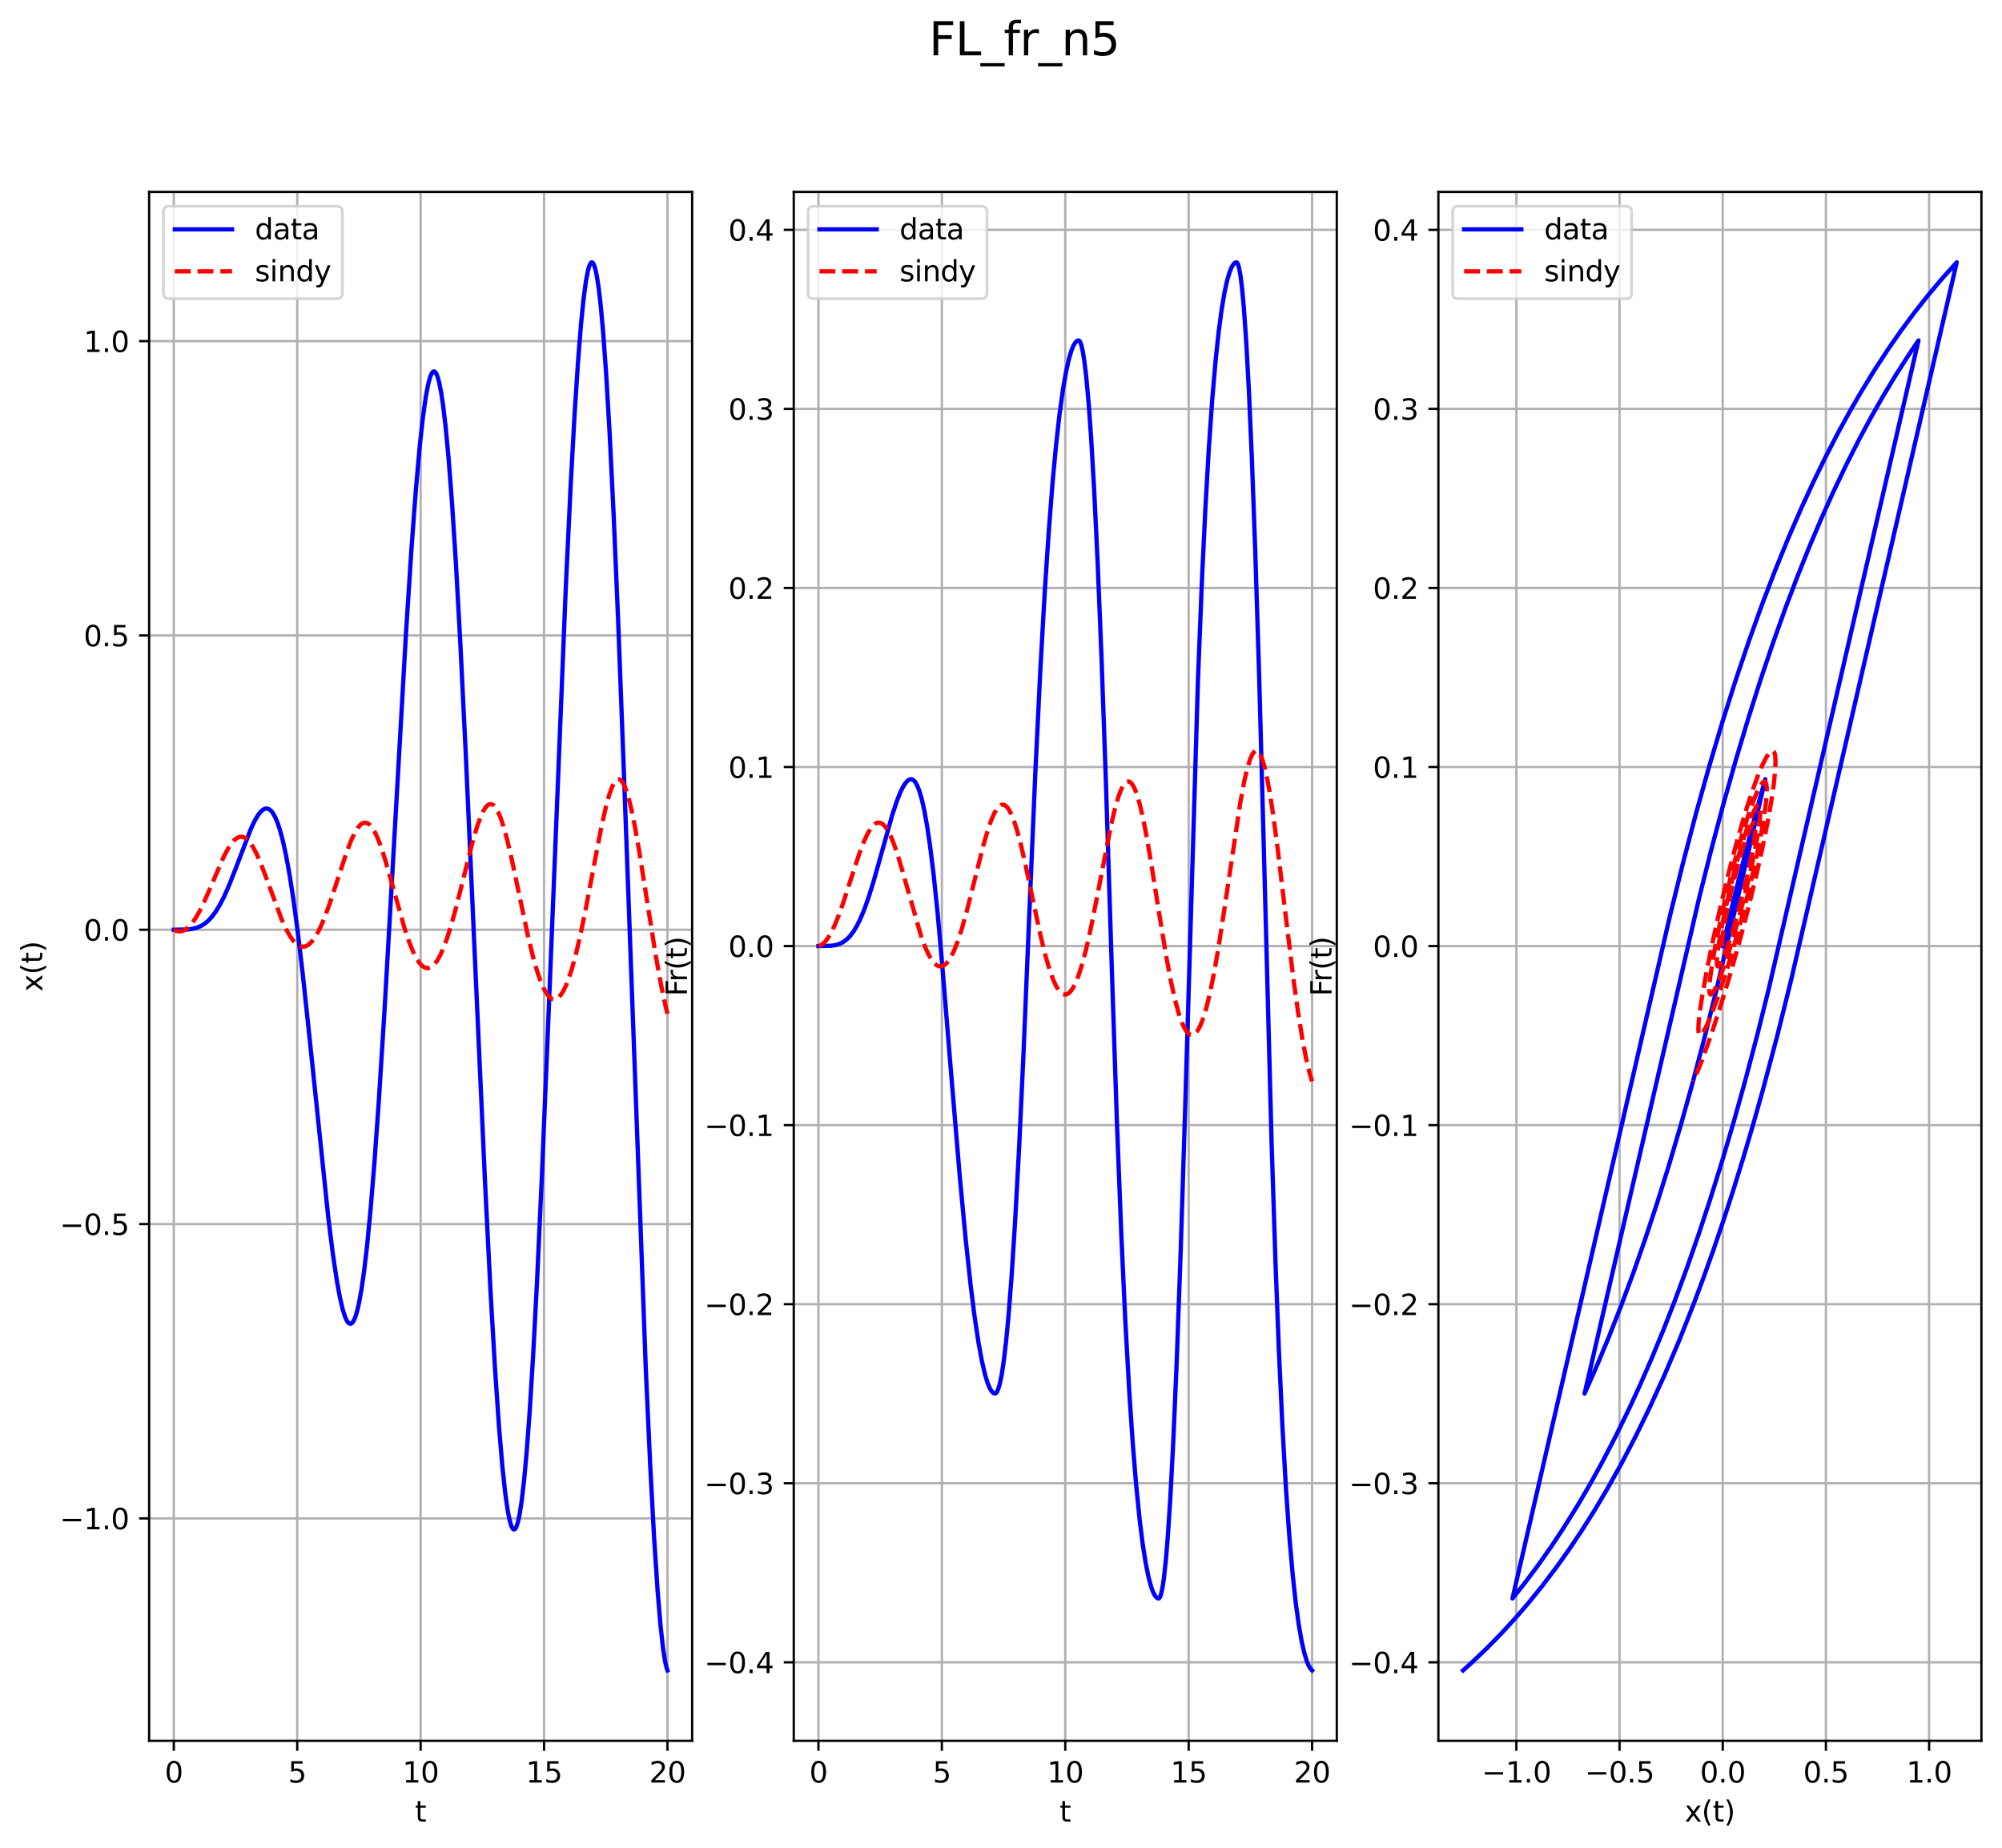 <?xml version="1.0" encoding="utf-8" standalone="no"?>
<!DOCTYPE svg PUBLIC "-//W3C//DTD SVG 1.1//EN"
  "http://www.w3.org/Graphics/SVG/1.1/DTD/svg11.dtd">
<svg xmlns:xlink="http://www.w3.org/1999/xlink" width="700.265pt" height="646.542pt" viewBox="0 0 700.265 646.542" xmlns="http://www.w3.org/2000/svg" version="1.1">
 <defs>
  <style type="text/css">*{stroke-linejoin: round; stroke-linecap: butt}</style>
 </defs>
 <g id="figure_1">
  <g id="patch_1">
   <path d="M 0 646.542 
L 700.265 646.542 
L 700.265 0 
L 0 0 
z
" style="fill: #ffffff"/>
  </g>
  <g id="axes_1">
   <g id="patch_2">
    <path d="M 52.161 608.986 
L 242.1 608.986 
L 242.1 67.139 
L 52.161 67.139 
z
" style="fill: #ffffff"/>
   </g>
   <g id="matplotlib.axis_1">
    <g id="xtick_1">
     <g id="line2d_1">
      <path d="M 60.795 608.986 
L 60.795 67.139 
" clip-path="url(#pca6a0bfab1)" style="fill: none; stroke: #b0b0b0; stroke-width: 0.8; stroke-linecap: square"/>
     </g>
     <g id="line2d_2">
      <defs>
       <path id="mfd963bc371" d="M 0 0 
L 0 3.5 
" style="stroke: #000000; stroke-width: 0.8"/>
      </defs>
      <g>
       <use xlink:href="#mfd963bc371" x="60.795" y="608.986" style="stroke: #000000; stroke-width: 0.8"/>
      </g>
     </g>
     <g id="text_1">
      <!-- 0 -->
      <g transform="translate(57.613 623.585) scale(0.1 -0.1)">
       <defs>
        <path id="DejaVuSans-30" d="M 2034 4250 
Q 1547 4250 1301 3770 
Q 1056 3291 1056 2328 
Q 1056 1369 1301 889 
Q 1547 409 2034 409 
Q 2525 409 2770 889 
Q 3016 1369 3016 2328 
Q 3016 3291 2770 3770 
Q 2525 4250 2034 4250 
z
M 2034 4750 
Q 2819 4750 3233 4129 
Q 3647 3509 3647 2328 
Q 3647 1150 3233 529 
Q 2819 -91 2034 -91 
Q 1250 -91 836 529 
Q 422 1150 422 2328 
Q 422 3509 836 4129 
Q 1250 4750 2034 4750 
z
" transform="scale(0.016)"/>
       </defs>
       <use xlink:href="#DejaVuSans-30"/>
      </g>
     </g>
    </g>
    <g id="xtick_2">
     <g id="line2d_3">
      <path d="M 103.963 608.986 
L 103.963 67.139 
" clip-path="url(#pca6a0bfab1)" style="fill: none; stroke: #b0b0b0; stroke-width: 0.8; stroke-linecap: square"/>
     </g>
     <g id="line2d_4">
      <g>
       <use xlink:href="#mfd963bc371" x="103.963" y="608.986" style="stroke: #000000; stroke-width: 0.8"/>
      </g>
     </g>
     <g id="text_2">
      <!-- 5 -->
      <g transform="translate(100.781 623.585) scale(0.1 -0.1)">
       <defs>
        <path id="DejaVuSans-35" d="M 691 4666 
L 3169 4666 
L 3169 4134 
L 1269 4134 
L 1269 2991 
Q 1406 3038 1543 3061 
Q 1681 3084 1819 3084 
Q 2600 3084 3056 2656 
Q 3513 2228 3513 1497 
Q 3513 744 3044 326 
Q 2575 -91 1722 -91 
Q 1428 -91 1123 -41 
Q 819 9 494 109 
L 494 744 
Q 775 591 1075 516 
Q 1375 441 1709 441 
Q 2250 441 2565 725 
Q 2881 1009 2881 1497 
Q 2881 1984 2565 2268 
Q 2250 2553 1709 2553 
Q 1456 2553 1204 2497 
Q 953 2441 691 2322 
L 691 4666 
z
" transform="scale(0.016)"/>
       </defs>
       <use xlink:href="#DejaVuSans-35"/>
      </g>
     </g>
    </g>
    <g id="xtick_3">
     <g id="line2d_5">
      <path d="M 147.131 608.986 
L 147.131 67.139 
" clip-path="url(#pca6a0bfab1)" style="fill: none; stroke: #b0b0b0; stroke-width: 0.8; stroke-linecap: square"/>
     </g>
     <g id="line2d_6">
      <g>
       <use xlink:href="#mfd963bc371" x="147.131" y="608.986" style="stroke: #000000; stroke-width: 0.8"/>
      </g>
     </g>
     <g id="text_3">
      <!-- 10 -->
      <g transform="translate(140.768 623.585) scale(0.1 -0.1)">
       <defs>
        <path id="DejaVuSans-31" d="M 794 531 
L 1825 531 
L 1825 4091 
L 703 3866 
L 703 4441 
L 1819 4666 
L 2450 4666 
L 2450 531 
L 3481 531 
L 3481 0 
L 794 0 
L 794 531 
z
" transform="scale(0.016)"/>
       </defs>
       <use xlink:href="#DejaVuSans-31"/>
       <use xlink:href="#DejaVuSans-30" x="63.623"/>
      </g>
     </g>
    </g>
    <g id="xtick_4">
     <g id="line2d_7">
      <path d="M 190.299 608.986 
L 190.299 67.139 
" clip-path="url(#pca6a0bfab1)" style="fill: none; stroke: #b0b0b0; stroke-width: 0.8; stroke-linecap: square"/>
     </g>
     <g id="line2d_8">
      <g>
       <use xlink:href="#mfd963bc371" x="190.299" y="608.986" style="stroke: #000000; stroke-width: 0.8"/>
      </g>
     </g>
     <g id="text_4">
      <!-- 15 -->
      <g transform="translate(183.936 623.585) scale(0.1 -0.1)">
       <use xlink:href="#DejaVuSans-31"/>
       <use xlink:href="#DejaVuSans-35" x="63.623"/>
      </g>
     </g>
    </g>
    <g id="xtick_5">
     <g id="line2d_9">
      <path d="M 233.467 608.986 
L 233.467 67.139 
" clip-path="url(#pca6a0bfab1)" style="fill: none; stroke: #b0b0b0; stroke-width: 0.8; stroke-linecap: square"/>
     </g>
     <g id="line2d_10">
      <g>
       <use xlink:href="#mfd963bc371" x="233.467" y="608.986" style="stroke: #000000; stroke-width: 0.8"/>
      </g>
     </g>
     <g id="text_5">
      <!-- 20 -->
      <g transform="translate(227.104 623.585) scale(0.1 -0.1)">
       <defs>
        <path id="DejaVuSans-32" d="M 1228 531 
L 3431 531 
L 3431 0 
L 469 0 
L 469 531 
Q 828 903 1448 1529 
Q 2069 2156 2228 2338 
Q 2531 2678 2651 2914 
Q 2772 3150 2772 3378 
Q 2772 3750 2511 3984 
Q 2250 4219 1831 4219 
Q 1534 4219 1204 4116 
Q 875 4013 500 3803 
L 500 4441 
Q 881 4594 1212 4672 
Q 1544 4750 1819 4750 
Q 2544 4750 2975 4387 
Q 3406 4025 3406 3419 
Q 3406 3131 3298 2873 
Q 3191 2616 2906 2266 
Q 2828 2175 2409 1742 
Q 1991 1309 1228 531 
z
" transform="scale(0.016)"/>
       </defs>
       <use xlink:href="#DejaVuSans-32"/>
       <use xlink:href="#DejaVuSans-30" x="63.623"/>
      </g>
     </g>
    </g>
    <g id="text_6">
     <!-- t -->
     <g transform="translate(145.17 637.263) scale(0.1 -0.1)">
      <defs>
       <path id="DejaVuSans-74" d="M 1172 4494 
L 1172 3500 
L 2356 3500 
L 2356 3053 
L 1172 3053 
L 1172 1153 
Q 1172 725 1289 603 
Q 1406 481 1766 481 
L 2356 481 
L 2356 0 
L 1766 0 
Q 1100 0 847 248 
Q 594 497 594 1153 
L 594 3053 
L 172 3053 
L 172 3500 
L 594 3500 
L 594 4494 
L 1172 4494 
z
" transform="scale(0.016)"/>
      </defs>
      <use xlink:href="#DejaVuSans-74"/>
     </g>
    </g>
   </g>
   <g id="matplotlib.axis_2">
    <g id="ytick_1">
     <g id="line2d_11">
      <path d="M 52.161 531.178 
L 242.1 531.178 
" clip-path="url(#pca6a0bfab1)" style="fill: none; stroke: #b0b0b0; stroke-width: 0.8; stroke-linecap: square"/>
     </g>
     <g id="line2d_12">
      <defs>
       <path id="m16a074d193" d="M 0 0 
L -3.5 0 
" style="stroke: #000000; stroke-width: 0.8"/>
      </defs>
      <g>
       <use xlink:href="#m16a074d193" x="52.161" y="531.178" style="stroke: #000000; stroke-width: 0.8"/>
      </g>
     </g>
     <g id="text_7">
      <!-- −1.0 -->
      <g transform="translate(20.878 534.977) scale(0.1 -0.1)">
       <defs>
        <path id="DejaVuSans-2212" d="M 678 2272 
L 4684 2272 
L 4684 1741 
L 678 1741 
L 678 2272 
z
" transform="scale(0.016)"/>
        <path id="DejaVuSans-2e" d="M 684 794 
L 1344 794 
L 1344 0 
L 684 0 
L 684 794 
z
" transform="scale(0.016)"/>
       </defs>
       <use xlink:href="#DejaVuSans-2212"/>
       <use xlink:href="#DejaVuSans-31" x="83.789"/>
       <use xlink:href="#DejaVuSans-2e" x="147.412"/>
       <use xlink:href="#DejaVuSans-30" x="179.199"/>
      </g>
     </g>
    </g>
    <g id="ytick_2">
     <g id="line2d_13">
      <path d="M 52.161 428.218 
L 242.1 428.218 
" clip-path="url(#pca6a0bfab1)" style="fill: none; stroke: #b0b0b0; stroke-width: 0.8; stroke-linecap: square"/>
     </g>
     <g id="line2d_14">
      <g>
       <use xlink:href="#m16a074d193" x="52.161" y="428.218" style="stroke: #000000; stroke-width: 0.8"/>
      </g>
     </g>
     <g id="text_8">
      <!-- −0.5 -->
      <g transform="translate(20.878 432.017) scale(0.1 -0.1)">
       <use xlink:href="#DejaVuSans-2212"/>
       <use xlink:href="#DejaVuSans-30" x="83.789"/>
       <use xlink:href="#DejaVuSans-2e" x="147.412"/>
       <use xlink:href="#DejaVuSans-35" x="179.199"/>
      </g>
     </g>
    </g>
    <g id="ytick_3">
     <g id="line2d_15">
      <path d="M 52.161 325.257 
L 242.1 325.257 
" clip-path="url(#pca6a0bfab1)" style="fill: none; stroke: #b0b0b0; stroke-width: 0.8; stroke-linecap: square"/>
     </g>
     <g id="line2d_16">
      <g>
       <use xlink:href="#m16a074d193" x="52.161" y="325.257" style="stroke: #000000; stroke-width: 0.8"/>
      </g>
     </g>
     <g id="text_9">
      <!-- 0.0 -->
      <g transform="translate(29.258 329.056) scale(0.1 -0.1)">
       <use xlink:href="#DejaVuSans-30"/>
       <use xlink:href="#DejaVuSans-2e" x="63.623"/>
       <use xlink:href="#DejaVuSans-30" x="95.41"/>
      </g>
     </g>
    </g>
    <g id="ytick_4">
     <g id="line2d_17">
      <path d="M 52.161 222.297 
L 242.1 222.297 
" clip-path="url(#pca6a0bfab1)" style="fill: none; stroke: #b0b0b0; stroke-width: 0.8; stroke-linecap: square"/>
     </g>
     <g id="line2d_18">
      <g>
       <use xlink:href="#m16a074d193" x="52.161" y="222.297" style="stroke: #000000; stroke-width: 0.8"/>
      </g>
     </g>
     <g id="text_10">
      <!-- 0.5 -->
      <g transform="translate(29.258 226.096) scale(0.1 -0.1)">
       <use xlink:href="#DejaVuSans-30"/>
       <use xlink:href="#DejaVuSans-2e" x="63.623"/>
       <use xlink:href="#DejaVuSans-35" x="95.41"/>
      </g>
     </g>
    </g>
    <g id="ytick_5">
     <g id="line2d_19">
      <path d="M 52.161 119.336 
L 242.1 119.336 
" clip-path="url(#pca6a0bfab1)" style="fill: none; stroke: #b0b0b0; stroke-width: 0.8; stroke-linecap: square"/>
     </g>
     <g id="line2d_20">
      <g>
       <use xlink:href="#m16a074d193" x="52.161" y="119.336" style="stroke: #000000; stroke-width: 0.8"/>
      </g>
     </g>
     <g id="text_11">
      <!-- 1.0 -->
      <g transform="translate(29.258 123.135) scale(0.1 -0.1)">
       <use xlink:href="#DejaVuSans-31"/>
       <use xlink:href="#DejaVuSans-2e" x="63.623"/>
       <use xlink:href="#DejaVuSans-30" x="95.41"/>
      </g>
     </g>
    </g>
    <g id="text_12">
     <!-- x(t) -->
     <g transform="translate(14.798 346.883) rotate(-90) scale(0.1 -0.1)">
      <defs>
       <path id="DejaVuSans-78" d="M 3513 3500 
L 2247 1797 
L 3578 0 
L 2900 0 
L 1881 1375 
L 863 0 
L 184 0 
L 1544 1831 
L 300 3500 
L 978 3500 
L 1906 2253 
L 2834 3500 
L 3513 3500 
z
" transform="scale(0.016)"/>
       <path id="DejaVuSans-28" d="M 1984 4856 
Q 1566 4138 1362 3434 
Q 1159 2731 1159 2009 
Q 1159 1288 1364 580 
Q 1569 -128 1984 -844 
L 1484 -844 
Q 1016 -109 783 600 
Q 550 1309 550 2009 
Q 550 2706 781 3412 
Q 1013 4119 1484 4856 
L 1984 4856 
z
" transform="scale(0.016)"/>
       <path id="DejaVuSans-29" d="M 513 4856 
L 1013 4856 
Q 1481 4119 1714 3412 
Q 1947 2706 1947 2009 
Q 1947 1309 1714 600 
Q 1481 -109 1013 -844 
L 513 -844 
Q 928 -128 1133 580 
Q 1338 1288 1338 2009 
Q 1338 2731 1133 3434 
Q 928 4138 513 4856 
z
" transform="scale(0.016)"/>
      </defs>
      <use xlink:href="#DejaVuSans-78"/>
      <use xlink:href="#DejaVuSans-28" x="59.18"/>
      <use xlink:href="#DejaVuSans-74" x="98.193"/>
      <use xlink:href="#DejaVuSans-29" x="137.402"/>
     </g>
    </g>
   </g>
   <g id="line2d_21">
    <path d="M 60.795 325.257 
L 65.634 325.16 
L 67.535 324.902 
L 69.091 324.467 
L 70.474 323.841 
L 71.684 323.063 
L 72.894 322.033 
L 74.104 320.723 
L 75.486 318.857 
L 76.869 316.586 
L 78.425 313.555 
L 80.153 309.65 
L 82.227 304.383 
L 87.758 289.942 
L 89.141 287.042 
L 90.351 285.016 
L 91.215 283.93 
L 92.079 283.196 
L 92.771 282.89 
L 93.462 282.856 
L 94.154 283.113 
L 94.845 283.681 
L 95.536 284.575 
L 96.228 285.809 
L 97.092 287.85 
L 97.956 290.462 
L 98.993 294.366 
L 100.03 299.119 
L 101.24 305.728 
L 102.623 314.635 
L 104.179 326.254 
L 105.907 340.875 
L 108.154 361.894 
L 114.895 426.521 
L 116.451 438.838 
L 117.833 448.086 
L 118.87 453.758 
L 119.907 458.196 
L 120.772 460.862 
L 121.463 462.271 
L 121.982 462.885 
L 122.5 463.106 
L 122.846 463.03 
L 123.192 462.771 
L 123.71 462.036 
L 124.229 460.876 
L 124.92 458.66 
L 125.611 455.67 
L 126.476 450.835 
L 127.34 444.785 
L 128.377 435.946 
L 129.587 423.526 
L 130.97 406.726 
L 132.525 384.856 
L 134.426 354.631 
L 137.019 309.371 
L 142.032 221.136 
L 143.933 191.807 
L 145.489 171.033 
L 146.871 155.597 
L 147.908 146.167 
L 148.945 138.76 
L 149.81 134.236 
L 150.501 131.75 
L 151.02 130.567 
L 151.538 129.982 
L 151.884 129.929 
L 152.229 130.15 
L 152.575 130.645 
L 153.094 131.908 
L 153.612 133.798 
L 154.304 137.295 
L 154.995 141.904 
L 155.859 149.212 
L 156.896 160.192 
L 158.106 175.91 
L 159.489 197.41 
L 161.045 225.538 
L 162.946 264.391 
L 165.884 330.026 
L 169.687 414.367 
L 171.588 451.94 
L 173.144 478.749 
L 174.526 498.871 
L 175.736 513.186 
L 176.773 522.765 
L 177.638 528.724 
L 178.329 532.109 
L 178.848 533.817 
L 179.366 534.801 
L 179.712 535.049 
L 180.057 534.967 
L 180.403 534.554 
L 180.749 533.807 
L 181.267 532.061 
L 181.786 529.563 
L 182.477 525.068 
L 183.342 517.6 
L 184.206 508.126 
L 185.243 494.216 
L 186.453 474.707 
L 187.835 448.524 
L 189.564 410.943 
L 191.811 356.447 
L 197.86 206.533 
L 199.589 170.169 
L 200.972 145.06 
L 202.182 126.548 
L 203.219 113.555 
L 204.083 104.917 
L 204.947 98.381 
L 205.639 94.726 
L 206.157 92.928 
L 206.676 91.954 
L 207.021 91.768 
L 207.367 91.956 
L 207.713 92.519 
L 208.231 94.073 
L 208.75 96.477 
L 209.441 101.002 
L 210.132 107.022 
L 210.997 116.61 
L 212.034 131.037 
L 213.244 151.663 
L 214.626 179.768 
L 216.182 216.299 
L 218.256 271.012 
L 225.861 478.264 
L 227.417 512.35 
L 228.8 538.034 
L 230.01 556.392 
L 231.047 568.757 
L 231.911 576.524 
L 232.602 581.002 
L 233.121 583.318 
L 233.467 584.357 
L 233.467 584.357 
" clip-path="url(#pca6a0bfab1)" style="fill: none; stroke: #0000ff; stroke-width: 1.5; stroke-linecap: square"/>
   </g>
   <g id="line2d_22">
    <path d="M 60.795 325.257 
L 61.659 325.651 
L 62.523 325.825 
L 63.387 325.777 
L 64.251 325.504 
L 65.116 325.01 
L 66.153 324.131 
L 67.19 322.952 
L 68.4 321.221 
L 69.782 318.821 
L 71.338 315.67 
L 73.412 310.945 
L 78.252 299.718 
L 79.807 296.79 
L 81.017 294.972 
L 82.054 293.804 
L 82.919 293.14 
L 83.783 292.776 
L 84.474 292.711 
L 85.166 292.851 
L 85.857 293.195 
L 86.721 293.911 
L 87.585 294.932 
L 88.623 296.535 
L 89.832 298.871 
L 91.215 302.051 
L 93.117 307.044 
L 98.475 321.522 
L 100.03 324.95 
L 101.413 327.454 
L 102.623 329.158 
L 103.66 330.224 
L 104.524 330.82 
L 105.389 331.14 
L 106.253 331.182 
L 107.117 330.943 
L 107.981 330.425 
L 108.845 329.632 
L 109.882 328.327 
L 110.92 326.654 
L 112.129 324.268 
L 113.512 321.028 
L 115.241 316.345 
L 117.66 309.016 
L 121.29 297.987 
L 122.846 293.96 
L 124.056 291.385 
L 125.093 289.669 
L 125.957 288.636 
L 126.648 288.092 
L 127.34 287.812 
L 128.031 287.805 
L 128.723 288.073 
L 129.414 288.617 
L 130.105 289.431 
L 130.97 290.815 
L 132.007 292.977 
L 133.217 296.114 
L 134.599 300.357 
L 136.501 306.97 
L 141.513 324.799 
L 143.069 329.408 
L 144.451 332.841 
L 145.661 335.248 
L 146.698 336.827 
L 147.563 337.783 
L 148.427 338.401 
L 149.118 338.648 
L 149.81 338.673 
L 150.501 338.475 
L 151.192 338.054 
L 152.057 337.219 
L 152.921 336.047 
L 153.958 334.207 
L 154.995 331.917 
L 156.205 328.715 
L 157.588 324.428 
L 159.316 318.285 
L 161.736 308.715 
L 165.366 294.3 
L 166.921 289.041 
L 168.131 285.701 
L 169.168 283.508 
L 170.032 282.225 
L 170.724 281.587 
L 171.242 281.345 
L 171.761 281.312 
L 172.279 281.491 
L 172.798 281.88 
L 173.489 282.725 
L 174.181 283.934 
L 175.045 285.933 
L 176.082 288.989 
L 177.292 293.343 
L 178.848 299.913 
L 181.095 310.538 
L 184.724 327.677 
L 186.453 334.764 
L 187.835 339.61 
L 189.045 343.142 
L 190.082 345.592 
L 191.12 347.475 
L 191.984 348.596 
L 192.675 349.192 
L 193.367 349.517 
L 194.058 349.568 
L 194.749 349.346 
L 195.441 348.851 
L 196.132 348.085 
L 196.996 346.753 
L 197.86 345.011 
L 198.898 342.401 
L 200.107 338.672 
L 201.49 333.577 
L 203.046 326.909 
L 204.947 317.675 
L 208.058 301.159 
L 210.478 288.721 
L 212.034 281.867 
L 213.071 278.134 
L 213.935 275.674 
L 214.799 273.893 
L 215.491 273.002 
L 216.009 272.662 
L 216.528 272.611 
L 217.046 272.852 
L 217.565 273.386 
L 218.256 274.547 
L 218.948 276.209 
L 219.812 278.95 
L 220.849 283.13 
L 222.059 289.055 
L 223.614 297.94 
L 226.034 313.315 
L 229.318 333.995 
L 231.22 344.493 
L 232.775 351.821 
L 233.467 354.655 
L 233.467 354.655 
" clip-path="url(#pca6a0bfab1)" style="fill: none; stroke-dasharray: 5.55,2.4; stroke-dashoffset: 0; stroke: #ff0000; stroke-width: 1.5"/>
   </g>
   <g id="patch_3">
    <path d="M 52.161 608.986 
L 52.161 67.139 
" style="fill: none; stroke: #000000; stroke-width: 0.8; stroke-linejoin: miter; stroke-linecap: square"/>
   </g>
   <g id="patch_4">
    <path d="M 242.1 608.986 
L 242.1 67.139 
" style="fill: none; stroke: #000000; stroke-width: 0.8; stroke-linejoin: miter; stroke-linecap: square"/>
   </g>
   <g id="patch_5">
    <path d="M 52.161 608.986 
L 242.1 608.986 
" style="fill: none; stroke: #000000; stroke-width: 0.8; stroke-linejoin: miter; stroke-linecap: square"/>
   </g>
   <g id="patch_6">
    <path d="M 52.161 67.139 
L 242.1 67.139 
" style="fill: none; stroke: #000000; stroke-width: 0.8; stroke-linejoin: miter; stroke-linecap: square"/>
   </g>
   <g id="legend_1">
    <g id="patch_7">
     <path d="M 59.161 104.495 
L 117.753 104.495 
Q 119.753 104.495 119.753 102.495 
L 119.753 74.139 
Q 119.753 72.139 117.753 72.139 
L 59.161 72.139 
Q 57.161 72.139 57.161 74.139 
L 57.161 102.495 
Q 57.161 104.495 59.161 104.495 
z
" style="fill: #ffffff; opacity: 0.8; stroke: #cccccc; stroke-linejoin: miter"/>
    </g>
    <g id="line2d_23">
     <path d="M 61.161 80.237 
L 71.161 80.237 
L 81.161 80.237 
" style="fill: none; stroke: #0000ff; stroke-width: 1.5; stroke-linecap: square"/>
    </g>
    <g id="text_13">
     <!-- data -->
     <g transform="translate(89.161 83.737) scale(0.1 -0.1)">
      <defs>
       <path id="DejaVuSans-64" d="M 2906 2969 
L 2906 4863 
L 3481 4863 
L 3481 0 
L 2906 0 
L 2906 525 
Q 2725 213 2448 61 
Q 2172 -91 1784 -91 
Q 1150 -91 751 415 
Q 353 922 353 1747 
Q 353 2572 751 3078 
Q 1150 3584 1784 3584 
Q 2172 3584 2448 3432 
Q 2725 3281 2906 2969 
z
M 947 1747 
Q 947 1113 1208 752 
Q 1469 391 1925 391 
Q 2381 391 2643 752 
Q 2906 1113 2906 1747 
Q 2906 2381 2643 2742 
Q 2381 3103 1925 3103 
Q 1469 3103 1208 2742 
Q 947 2381 947 1747 
z
" transform="scale(0.016)"/>
       <path id="DejaVuSans-61" d="M 2194 1759 
Q 1497 1759 1228 1600 
Q 959 1441 959 1056 
Q 959 750 1161 570 
Q 1363 391 1709 391 
Q 2188 391 2477 730 
Q 2766 1069 2766 1631 
L 2766 1759 
L 2194 1759 
z
M 3341 1997 
L 3341 0 
L 2766 0 
L 2766 531 
Q 2569 213 2275 61 
Q 1981 -91 1556 -91 
Q 1019 -91 701 211 
Q 384 513 384 1019 
Q 384 1609 779 1909 
Q 1175 2209 1959 2209 
L 2766 2209 
L 2766 2266 
Q 2766 2663 2505 2880 
Q 2244 3097 1772 3097 
Q 1472 3097 1187 3025 
Q 903 2953 641 2809 
L 641 3341 
Q 956 3463 1253 3523 
Q 1550 3584 1831 3584 
Q 2591 3584 2966 3190 
Q 3341 2797 3341 1997 
z
" transform="scale(0.016)"/>
      </defs>
      <use xlink:href="#DejaVuSans-64"/>
      <use xlink:href="#DejaVuSans-61" x="63.477"/>
      <use xlink:href="#DejaVuSans-74" x="124.756"/>
      <use xlink:href="#DejaVuSans-61" x="163.965"/>
     </g>
    </g>
    <g id="line2d_24">
     <path d="M 61.161 94.915 
L 71.161 94.915 
L 81.161 94.915 
" style="fill: none; stroke-dasharray: 5.55,2.4; stroke-dashoffset: 0; stroke: #ff0000; stroke-width: 1.5"/>
    </g>
    <g id="text_14">
     <!-- sindy -->
     <g transform="translate(89.161 98.415) scale(0.1 -0.1)">
      <defs>
       <path id="DejaVuSans-73" d="M 2834 3397 
L 2834 2853 
Q 2591 2978 2328 3040 
Q 2066 3103 1784 3103 
Q 1356 3103 1142 2972 
Q 928 2841 928 2578 
Q 928 2378 1081 2264 
Q 1234 2150 1697 2047 
L 1894 2003 
Q 2506 1872 2764 1633 
Q 3022 1394 3022 966 
Q 3022 478 2636 193 
Q 2250 -91 1575 -91 
Q 1294 -91 989 -36 
Q 684 19 347 128 
L 347 722 
Q 666 556 975 473 
Q 1284 391 1588 391 
Q 1994 391 2212 530 
Q 2431 669 2431 922 
Q 2431 1156 2273 1281 
Q 2116 1406 1581 1522 
L 1381 1569 
Q 847 1681 609 1914 
Q 372 2147 372 2553 
Q 372 3047 722 3315 
Q 1072 3584 1716 3584 
Q 2034 3584 2315 3537 
Q 2597 3491 2834 3397 
z
" transform="scale(0.016)"/>
       <path id="DejaVuSans-69" d="M 603 3500 
L 1178 3500 
L 1178 0 
L 603 0 
L 603 3500 
z
M 603 4863 
L 1178 4863 
L 1178 4134 
L 603 4134 
L 603 4863 
z
" transform="scale(0.016)"/>
       <path id="DejaVuSans-6e" d="M 3513 2113 
L 3513 0 
L 2938 0 
L 2938 2094 
Q 2938 2591 2744 2837 
Q 2550 3084 2163 3084 
Q 1697 3084 1428 2787 
Q 1159 2491 1159 1978 
L 1159 0 
L 581 0 
L 581 3500 
L 1159 3500 
L 1159 2956 
Q 1366 3272 1645 3428 
Q 1925 3584 2291 3584 
Q 2894 3584 3203 3211 
Q 3513 2838 3513 2113 
z
" transform="scale(0.016)"/>
       <path id="DejaVuSans-79" d="M 2059 -325 
Q 1816 -950 1584 -1140 
Q 1353 -1331 966 -1331 
L 506 -1331 
L 506 -850 
L 844 -850 
Q 1081 -850 1212 -737 
Q 1344 -625 1503 -206 
L 1606 56 
L 191 3500 
L 800 3500 
L 1894 763 
L 2988 3500 
L 3597 3500 
L 2059 -325 
z
" transform="scale(0.016)"/>
      </defs>
      <use xlink:href="#DejaVuSans-73"/>
      <use xlink:href="#DejaVuSans-69" x="52.1"/>
      <use xlink:href="#DejaVuSans-6e" x="79.883"/>
      <use xlink:href="#DejaVuSans-64" x="143.262"/>
      <use xlink:href="#DejaVuSans-79" x="206.738"/>
     </g>
    </g>
   </g>
  </g>
  <g id="axes_2">
   <g id="patch_8">
    <path d="M 277.643 608.986 
L 467.583 608.986 
L 467.583 67.139 
L 277.643 67.139 
z
" style="fill: #ffffff"/>
   </g>
   <g id="matplotlib.axis_3">
    <g id="xtick_6">
     <g id="line2d_25">
      <path d="M 286.277 608.986 
L 286.277 67.139 
" clip-path="url(#pc6b1120b9a)" style="fill: none; stroke: #b0b0b0; stroke-width: 0.8; stroke-linecap: square"/>
     </g>
     <g id="line2d_26">
      <g>
       <use xlink:href="#mfd963bc371" x="286.277" y="608.986" style="stroke: #000000; stroke-width: 0.8"/>
      </g>
     </g>
     <g id="text_15">
      <!-- 0 -->
      <g transform="translate(283.096 623.585) scale(0.1 -0.1)">
       <use xlink:href="#DejaVuSans-30"/>
      </g>
     </g>
    </g>
    <g id="xtick_7">
     <g id="line2d_27">
      <path d="M 329.445 608.986 
L 329.445 67.139 
" clip-path="url(#pc6b1120b9a)" style="fill: none; stroke: #b0b0b0; stroke-width: 0.8; stroke-linecap: square"/>
     </g>
     <g id="line2d_28">
      <g>
       <use xlink:href="#mfd963bc371" x="329.445" y="608.986" style="stroke: #000000; stroke-width: 0.8"/>
      </g>
     </g>
     <g id="text_16">
      <!-- 5 -->
      <g transform="translate(326.264 623.585) scale(0.1 -0.1)">
       <use xlink:href="#DejaVuSans-35"/>
      </g>
     </g>
    </g>
    <g id="xtick_8">
     <g id="line2d_29">
      <path d="M 372.613 608.986 
L 372.613 67.139 
" clip-path="url(#pc6b1120b9a)" style="fill: none; stroke: #b0b0b0; stroke-width: 0.8; stroke-linecap: square"/>
     </g>
     <g id="line2d_30">
      <g>
       <use xlink:href="#mfd963bc371" x="372.613" y="608.986" style="stroke: #000000; stroke-width: 0.8"/>
      </g>
     </g>
     <g id="text_17">
      <!-- 10 -->
      <g transform="translate(366.25 623.585) scale(0.1 -0.1)">
       <use xlink:href="#DejaVuSans-31"/>
       <use xlink:href="#DejaVuSans-30" x="63.623"/>
      </g>
     </g>
    </g>
    <g id="xtick_9">
     <g id="line2d_31">
      <path d="M 415.781 608.986 
L 415.781 67.139 
" clip-path="url(#pc6b1120b9a)" style="fill: none; stroke: #b0b0b0; stroke-width: 0.8; stroke-linecap: square"/>
     </g>
     <g id="line2d_32">
      <g>
       <use xlink:href="#mfd963bc371" x="415.781" y="608.986" style="stroke: #000000; stroke-width: 0.8"/>
      </g>
     </g>
     <g id="text_18">
      <!-- 15 -->
      <g transform="translate(409.418 623.585) scale(0.1 -0.1)">
       <use xlink:href="#DejaVuSans-31"/>
       <use xlink:href="#DejaVuSans-35" x="63.623"/>
      </g>
     </g>
    </g>
    <g id="xtick_10">
     <g id="line2d_33">
      <path d="M 458.949 608.986 
L 458.949 67.139 
" clip-path="url(#pc6b1120b9a)" style="fill: none; stroke: #b0b0b0; stroke-width: 0.8; stroke-linecap: square"/>
     </g>
     <g id="line2d_34">
      <g>
       <use xlink:href="#mfd963bc371" x="458.949" y="608.986" style="stroke: #000000; stroke-width: 0.8"/>
      </g>
     </g>
     <g id="text_19">
      <!-- 20 -->
      <g transform="translate(452.586 623.585) scale(0.1 -0.1)">
       <use xlink:href="#DejaVuSans-32"/>
       <use xlink:href="#DejaVuSans-30" x="63.623"/>
      </g>
     </g>
    </g>
    <g id="text_20">
     <!-- t -->
     <g transform="translate(370.653 637.263) scale(0.1 -0.1)">
      <use xlink:href="#DejaVuSans-74"/>
     </g>
    </g>
   </g>
   <g id="matplotlib.axis_4">
    <g id="ytick_6">
     <g id="line2d_35">
      <path d="M 277.643 581.528 
L 467.583 581.528 
" clip-path="url(#pc6b1120b9a)" style="fill: none; stroke: #b0b0b0; stroke-width: 0.8; stroke-linecap: square"/>
     </g>
     <g id="line2d_36">
      <g>
       <use xlink:href="#m16a074d193" x="277.643" y="581.528" style="stroke: #000000; stroke-width: 0.8"/>
      </g>
     </g>
     <g id="text_21">
      <!-- −0.4 -->
      <g transform="translate(246.361 585.328) scale(0.1 -0.1)">
       <defs>
        <path id="DejaVuSans-34" d="M 2419 4116 
L 825 1625 
L 2419 1625 
L 2419 4116 
z
M 2253 4666 
L 3047 4666 
L 3047 1625 
L 3713 1625 
L 3713 1100 
L 3047 1100 
L 3047 0 
L 2419 0 
L 2419 1100 
L 313 1100 
L 313 1709 
L 2253 4666 
z
" transform="scale(0.016)"/>
       </defs>
       <use xlink:href="#DejaVuSans-2212"/>
       <use xlink:href="#DejaVuSans-30" x="83.789"/>
       <use xlink:href="#DejaVuSans-2e" x="147.412"/>
       <use xlink:href="#DejaVuSans-34" x="179.199"/>
      </g>
     </g>
    </g>
    <g id="ytick_7">
     <g id="line2d_37">
      <path d="M 277.643 518.887 
L 467.583 518.887 
" clip-path="url(#pc6b1120b9a)" style="fill: none; stroke: #b0b0b0; stroke-width: 0.8; stroke-linecap: square"/>
     </g>
     <g id="line2d_38">
      <g>
       <use xlink:href="#m16a074d193" x="277.643" y="518.887" style="stroke: #000000; stroke-width: 0.8"/>
      </g>
     </g>
     <g id="text_22">
      <!-- −0.3 -->
      <g transform="translate(246.361 522.686) scale(0.1 -0.1)">
       <defs>
        <path id="DejaVuSans-33" d="M 2597 2516 
Q 3050 2419 3304 2112 
Q 3559 1806 3559 1356 
Q 3559 666 3084 287 
Q 2609 -91 1734 -91 
Q 1441 -91 1130 -33 
Q 819 25 488 141 
L 488 750 
Q 750 597 1062 519 
Q 1375 441 1716 441 
Q 2309 441 2620 675 
Q 2931 909 2931 1356 
Q 2931 1769 2642 2001 
Q 2353 2234 1838 2234 
L 1294 2234 
L 1294 2753 
L 1863 2753 
Q 2328 2753 2575 2939 
Q 2822 3125 2822 3475 
Q 2822 3834 2567 4026 
Q 2313 4219 1838 4219 
Q 1578 4219 1281 4162 
Q 984 4106 628 3988 
L 628 4550 
Q 988 4650 1302 4700 
Q 1616 4750 1894 4750 
Q 2613 4750 3031 4423 
Q 3450 4097 3450 3541 
Q 3450 3153 3228 2886 
Q 3006 2619 2597 2516 
z
" transform="scale(0.016)"/>
       </defs>
       <use xlink:href="#DejaVuSans-2212"/>
       <use xlink:href="#DejaVuSans-30" x="83.789"/>
       <use xlink:href="#DejaVuSans-2e" x="147.412"/>
       <use xlink:href="#DejaVuSans-33" x="179.199"/>
      </g>
     </g>
    </g>
    <g id="ytick_8">
     <g id="line2d_39">
      <path d="M 277.643 456.246 
L 467.583 456.246 
" clip-path="url(#pc6b1120b9a)" style="fill: none; stroke: #b0b0b0; stroke-width: 0.8; stroke-linecap: square"/>
     </g>
     <g id="line2d_40">
      <g>
       <use xlink:href="#m16a074d193" x="277.643" y="456.246" style="stroke: #000000; stroke-width: 0.8"/>
      </g>
     </g>
     <g id="text_23">
      <!-- −0.2 -->
      <g transform="translate(246.361 460.045) scale(0.1 -0.1)">
       <use xlink:href="#DejaVuSans-2212"/>
       <use xlink:href="#DejaVuSans-30" x="83.789"/>
       <use xlink:href="#DejaVuSans-2e" x="147.412"/>
       <use xlink:href="#DejaVuSans-32" x="179.199"/>
      </g>
     </g>
    </g>
    <g id="ytick_9">
     <g id="line2d_41">
      <path d="M 277.643 393.605 
L 467.583 393.605 
" clip-path="url(#pc6b1120b9a)" style="fill: none; stroke: #b0b0b0; stroke-width: 0.8; stroke-linecap: square"/>
     </g>
     <g id="line2d_42">
      <g>
       <use xlink:href="#m16a074d193" x="277.643" y="393.605" style="stroke: #000000; stroke-width: 0.8"/>
      </g>
     </g>
     <g id="text_24">
      <!-- −0.1 -->
      <g transform="translate(246.361 397.404) scale(0.1 -0.1)">
       <use xlink:href="#DejaVuSans-2212"/>
       <use xlink:href="#DejaVuSans-30" x="83.789"/>
       <use xlink:href="#DejaVuSans-2e" x="147.412"/>
       <use xlink:href="#DejaVuSans-31" x="179.199"/>
      </g>
     </g>
    </g>
    <g id="ytick_10">
     <g id="line2d_43">
      <path d="M 277.643 330.964 
L 467.583 330.964 
" clip-path="url(#pc6b1120b9a)" style="fill: none; stroke: #b0b0b0; stroke-width: 0.8; stroke-linecap: square"/>
     </g>
     <g id="line2d_44">
      <g>
       <use xlink:href="#m16a074d193" x="277.643" y="330.964" style="stroke: #000000; stroke-width: 0.8"/>
      </g>
     </g>
     <g id="text_25">
      <!-- 0.0 -->
      <g transform="translate(254.74 334.763) scale(0.1 -0.1)">
       <use xlink:href="#DejaVuSans-30"/>
       <use xlink:href="#DejaVuSans-2e" x="63.623"/>
       <use xlink:href="#DejaVuSans-30" x="95.41"/>
      </g>
     </g>
    </g>
    <g id="ytick_11">
     <g id="line2d_45">
      <path d="M 277.643 268.323 
L 467.583 268.323 
" clip-path="url(#pc6b1120b9a)" style="fill: none; stroke: #b0b0b0; stroke-width: 0.8; stroke-linecap: square"/>
     </g>
     <g id="line2d_46">
      <g>
       <use xlink:href="#m16a074d193" x="277.643" y="268.323" style="stroke: #000000; stroke-width: 0.8"/>
      </g>
     </g>
     <g id="text_26">
      <!-- 0.1 -->
      <g transform="translate(254.74 272.122) scale(0.1 -0.1)">
       <use xlink:href="#DejaVuSans-30"/>
       <use xlink:href="#DejaVuSans-2e" x="63.623"/>
       <use xlink:href="#DejaVuSans-31" x="95.41"/>
      </g>
     </g>
    </g>
    <g id="ytick_12">
     <g id="line2d_47">
      <path d="M 277.643 205.682 
L 467.583 205.682 
" clip-path="url(#pc6b1120b9a)" style="fill: none; stroke: #b0b0b0; stroke-width: 0.8; stroke-linecap: square"/>
     </g>
     <g id="line2d_48">
      <g>
       <use xlink:href="#m16a074d193" x="277.643" y="205.682" style="stroke: #000000; stroke-width: 0.8"/>
      </g>
     </g>
     <g id="text_27">
      <!-- 0.2 -->
      <g transform="translate(254.74 209.481) scale(0.1 -0.1)">
       <use xlink:href="#DejaVuSans-30"/>
       <use xlink:href="#DejaVuSans-2e" x="63.623"/>
       <use xlink:href="#DejaVuSans-32" x="95.41"/>
      </g>
     </g>
    </g>
    <g id="ytick_13">
     <g id="line2d_49">
      <path d="M 277.643 143.041 
L 467.583 143.041 
" clip-path="url(#pc6b1120b9a)" style="fill: none; stroke: #b0b0b0; stroke-width: 0.8; stroke-linecap: square"/>
     </g>
     <g id="line2d_50">
      <g>
       <use xlink:href="#m16a074d193" x="277.643" y="143.041" style="stroke: #000000; stroke-width: 0.8"/>
      </g>
     </g>
     <g id="text_28">
      <!-- 0.3 -->
      <g transform="translate(254.74 146.84) scale(0.1 -0.1)">
       <use xlink:href="#DejaVuSans-30"/>
       <use xlink:href="#DejaVuSans-2e" x="63.623"/>
       <use xlink:href="#DejaVuSans-33" x="95.41"/>
      </g>
     </g>
    </g>
    <g id="ytick_14">
     <g id="line2d_51">
      <path d="M 277.643 80.4 
L 467.583 80.4 
" clip-path="url(#pc6b1120b9a)" style="fill: none; stroke: #b0b0b0; stroke-width: 0.8; stroke-linecap: square"/>
     </g>
     <g id="line2d_52">
      <g>
       <use xlink:href="#m16a074d193" x="277.643" y="80.4" style="stroke: #000000; stroke-width: 0.8"/>
      </g>
     </g>
     <g id="text_29">
      <!-- 0.4 -->
      <g transform="translate(254.74 84.199) scale(0.1 -0.1)">
       <use xlink:href="#DejaVuSans-30"/>
       <use xlink:href="#DejaVuSans-2e" x="63.623"/>
       <use xlink:href="#DejaVuSans-34" x="95.41"/>
      </g>
     </g>
    </g>
    <g id="text_30">
     <!-- Fr(t) -->
     <g transform="translate(240.281 348.493) rotate(-90) scale(0.1 -0.1)">
      <defs>
       <path id="DejaVuSans-46" d="M 628 4666 
L 3309 4666 
L 3309 4134 
L 1259 4134 
L 1259 2759 
L 3109 2759 
L 3109 2228 
L 1259 2228 
L 1259 0 
L 628 0 
L 628 4666 
z
" transform="scale(0.016)"/>
       <path id="DejaVuSans-72" d="M 2631 2963 
Q 2534 3019 2420 3045 
Q 2306 3072 2169 3072 
Q 1681 3072 1420 2755 
Q 1159 2438 1159 1844 
L 1159 0 
L 581 0 
L 581 3500 
L 1159 3500 
L 1159 2956 
Q 1341 3275 1631 3429 
Q 1922 3584 2338 3584 
Q 2397 3584 2469 3576 
Q 2541 3569 2628 3553 
L 2631 2963 
z
" transform="scale(0.016)"/>
      </defs>
      <use xlink:href="#DejaVuSans-46"/>
      <use xlink:href="#DejaVuSans-72" x="50.27"/>
      <use xlink:href="#DejaVuSans-28" x="91.383"/>
      <use xlink:href="#DejaVuSans-74" x="130.396"/>
      <use xlink:href="#DejaVuSans-29" x="169.605"/>
     </g>
    </g>
   </g>
   <g id="line2d_53">
    <path d="M 286.277 330.964 
L 290.771 330.853 
L 292.499 330.568 
L 293.882 330.104 
L 295.092 329.454 
L 296.302 328.518 
L 297.339 327.447 
L 298.549 325.844 
L 299.759 323.827 
L 300.969 321.378 
L 302.352 318.047 
L 303.907 313.657 
L 305.636 308.094 
L 308.055 299.492 
L 312.031 285.324 
L 313.586 280.568 
L 314.796 277.456 
L 315.833 275.31 
L 316.698 273.953 
L 317.389 273.184 
L 318.08 272.722 
L 318.599 272.593 
L 319.117 272.677 
L 319.636 273.013 
L 320.155 273.615 
L 320.846 274.848 
L 321.537 276.595 
L 322.402 279.529 
L 323.266 283.325 
L 324.303 289.049 
L 325.34 296.064 
L 326.55 305.869 
L 327.933 319.149 
L 329.488 336.499 
L 332.599 374.442 
L 335.711 411.567 
L 337.785 433.644 
L 339.513 449.627 
L 340.896 460.585 
L 342.279 469.789 
L 343.489 476.336 
L 344.526 480.79 
L 345.39 483.663 
L 346.254 485.754 
L 346.945 486.848 
L 347.464 487.323 
L 347.983 487.493 
L 348.328 487.377 
L 348.674 486.984 
L 349.192 485.865 
L 349.711 484.102 
L 350.402 480.732 
L 351.094 476.183 
L 351.958 468.829 
L 352.822 459.628 
L 353.859 446.183 
L 355.069 427.292 
L 356.452 401.74 
L 358.008 368.475 
L 359.909 322.63 
L 362.156 269.974 
L 363.884 234.516 
L 365.44 206.99 
L 366.823 186.088 
L 368.205 168.434 
L 369.415 155.504 
L 370.625 144.763 
L 371.835 136.06 
L 372.872 130.117 
L 373.909 125.497 
L 374.773 122.616 
L 375.465 120.931 
L 376.156 119.789 
L 376.675 119.288 
L 377.193 119.093 
L 377.539 119.226 
L 377.885 119.77 
L 378.23 120.734 
L 378.749 122.972 
L 379.267 126.165 
L 379.959 131.908 
L 380.823 141.459 
L 381.687 153.604 
L 382.724 171.496 
L 383.934 196.706 
L 385.317 230.744 
L 386.873 274.782 
L 388.947 340.538 
L 390.675 392.43 
L 392.231 432.242 
L 393.614 462.027 
L 394.996 486.818 
L 396.206 504.765 
L 397.416 519.576 
L 398.626 531.594 
L 399.663 539.909 
L 400.7 546.573 
L 401.737 551.727 
L 402.602 554.952 
L 403.293 556.864 
L 403.984 558.203 
L 404.503 558.836 
L 405.021 559.154 
L 405.367 559.178 
L 405.713 558.802 
L 406.058 557.92 
L 406.577 555.646 
L 407.095 552.228 
L 407.787 545.895 
L 408.478 537.553 
L 409.342 524.352 
L 410.38 504.579 
L 411.589 476.397 
L 412.972 438.073 
L 414.528 388.305 
L 419.022 238.004 
L 420.405 203.294 
L 421.614 177.952 
L 422.824 156.879 
L 424.034 139.599 
L 425.244 125.64 
L 426.281 115.984 
L 427.318 108.204 
L 428.355 102.099 
L 429.22 98.17 
L 430.084 95.218 
L 430.775 93.522 
L 431.467 92.399 
L 431.985 91.926 
L 432.504 91.768 
L 432.677 91.839 
L 433.022 92.411 
L 433.368 93.555 
L 433.886 96.349 
L 434.405 100.436 
L 435.096 107.89 
L 435.961 120.39 
L 436.825 136.339 
L 437.862 159.845 
L 439.072 192.901 
L 440.455 237.335 
L 442.183 301.159 
L 444.776 399.472 
L 446.158 442.043 
L 447.368 473.213 
L 448.578 499.146 
L 449.788 520.413 
L 450.998 537.627 
L 452.208 551.377 
L 453.245 560.806 
L 454.282 568.36 
L 455.319 574.274 
L 456.183 578.086 
L 457.048 580.976 
L 457.739 582.665 
L 458.43 583.825 
L 458.949 584.357 
L 458.949 584.357 
" clip-path="url(#pc6b1120b9a)" style="fill: none; stroke: #0000ff; stroke-width: 1.5; stroke-linecap: square"/>
   </g>
   <g id="line2d_54">
    <path d="M 286.277 330.964 
L 286.968 330.729 
L 287.833 330.171 
L 288.697 329.324 
L 289.734 327.937 
L 290.771 326.165 
L 291.981 323.651 
L 293.364 320.259 
L 295.092 315.401 
L 297.858 306.842 
L 300.623 298.484 
L 302.179 294.424 
L 303.389 291.799 
L 304.426 290.011 
L 305.29 288.893 
L 306.154 288.143 
L 306.845 287.824 
L 307.537 287.763 
L 308.228 287.964 
L 308.92 288.428 
L 309.611 289.152 
L 310.475 290.414 
L 311.512 292.424 
L 312.549 294.929 
L 313.932 298.923 
L 315.661 304.706 
L 322.229 327.624 
L 323.611 331.33 
L 324.821 333.981 
L 325.858 335.76 
L 326.723 336.872 
L 327.587 337.631 
L 328.278 337.978 
L 328.97 338.089 
L 329.661 337.965 
L 330.352 337.603 
L 331.044 337.007 
L 331.908 335.934 
L 332.772 334.508 
L 333.809 332.348 
L 335.019 329.248 
L 336.402 325.02 
L 338.13 318.891 
L 340.55 309.302 
L 344.007 295.572 
L 345.563 290.25 
L 346.773 286.798 
L 347.81 284.444 
L 348.674 282.972 
L 349.365 282.145 
L 350.057 281.646 
L 350.575 281.495 
L 351.094 281.539 
L 351.612 281.78 
L 352.304 282.409 
L 352.995 283.386 
L 353.859 285.082 
L 354.723 287.28 
L 355.761 290.524 
L 356.97 295.034 
L 358.526 301.72 
L 361.119 314.043 
L 364.057 327.713 
L 365.786 334.688 
L 367.168 339.382 
L 368.378 342.724 
L 369.415 344.964 
L 370.28 346.364 
L 371.144 347.325 
L 371.835 347.771 
L 372.527 347.927 
L 373.218 347.79 
L 373.909 347.362 
L 374.601 346.642 
L 375.465 345.338 
L 376.329 343.592 
L 377.366 340.934 
L 378.576 337.095 
L 379.959 331.819 
L 381.514 324.911 
L 383.589 314.527 
L 388.601 288.758 
L 389.984 282.925 
L 391.194 278.762 
L 392.058 276.441 
L 392.922 274.736 
L 393.614 273.851 
L 394.132 273.481 
L 394.651 273.37 
L 395.169 273.522 
L 395.688 273.94 
L 396.206 274.624 
L 396.898 275.944 
L 397.762 278.235 
L 398.626 281.198 
L 399.663 285.564 
L 400.873 291.614 
L 402.429 300.542 
L 405.367 319.056 
L 407.96 334.775 
L 409.688 343.879 
L 411.071 350.031 
L 412.281 354.459 
L 413.318 357.485 
L 414.182 359.439 
L 415.046 360.862 
L 415.738 361.61 
L 416.429 362.008 
L 416.948 362.075 
L 417.466 361.943 
L 417.985 361.612 
L 418.676 360.861 
L 419.367 359.759 
L 420.232 357.893 
L 421.096 355.492 
L 422.133 351.925 
L 423.343 346.859 
L 424.726 339.964 
L 426.281 330.974 
L 428.183 318.626 
L 433.886 280.433 
L 435.269 273.138 
L 436.306 268.731 
L 437.17 265.892 
L 437.862 264.23 
L 438.553 263.149 
L 439.072 262.739 
L 439.417 262.66 
L 439.763 262.741 
L 440.282 263.163 
L 440.8 263.948 
L 441.492 265.555 
L 442.183 267.791 
L 443.047 271.432 
L 444.084 276.946 
L 445.294 284.746 
L 446.85 296.435 
L 449.442 318.083 
L 452.381 342.15 
L 454.109 354.585 
L 455.665 364.15 
L 456.875 370.365 
L 458.085 375.424 
L 458.949 378.3 
L 458.949 378.3 
" clip-path="url(#pc6b1120b9a)" style="fill: none; stroke-dasharray: 5.55,2.4; stroke-dashoffset: 0; stroke: #ff0000; stroke-width: 1.5"/>
   </g>
   <g id="patch_9">
    <path d="M 277.643 608.986 
L 277.643 67.139 
" style="fill: none; stroke: #000000; stroke-width: 0.8; stroke-linejoin: miter; stroke-linecap: square"/>
   </g>
   <g id="patch_10">
    <path d="M 467.583 608.986 
L 467.583 67.139 
" style="fill: none; stroke: #000000; stroke-width: 0.8; stroke-linejoin: miter; stroke-linecap: square"/>
   </g>
   <g id="patch_11">
    <path d="M 277.643 608.986 
L 467.583 608.986 
" style="fill: none; stroke: #000000; stroke-width: 0.8; stroke-linejoin: miter; stroke-linecap: square"/>
   </g>
   <g id="patch_12">
    <path d="M 277.643 67.139 
L 467.583 67.139 
" style="fill: none; stroke: #000000; stroke-width: 0.8; stroke-linejoin: miter; stroke-linecap: square"/>
   </g>
   <g id="legend_2">
    <g id="patch_13">
     <path d="M 284.643 104.495 
L 343.236 104.495 
Q 345.236 104.495 345.236 102.495 
L 345.236 74.139 
Q 345.236 72.139 343.236 72.139 
L 284.643 72.139 
Q 282.643 72.139 282.643 74.139 
L 282.643 102.495 
Q 282.643 104.495 284.643 104.495 
z
" style="fill: #ffffff; opacity: 0.8; stroke: #cccccc; stroke-linejoin: miter"/>
    </g>
    <g id="line2d_55">
     <path d="M 286.643 80.237 
L 296.643 80.237 
L 306.643 80.237 
" style="fill: none; stroke: #0000ff; stroke-width: 1.5; stroke-linecap: square"/>
    </g>
    <g id="text_31">
     <!-- data -->
     <g transform="translate(314.643 83.737) scale(0.1 -0.1)">
      <use xlink:href="#DejaVuSans-64"/>
      <use xlink:href="#DejaVuSans-61" x="63.477"/>
      <use xlink:href="#DejaVuSans-74" x="124.756"/>
      <use xlink:href="#DejaVuSans-61" x="163.965"/>
     </g>
    </g>
    <g id="line2d_56">
     <path d="M 286.643 94.915 
L 296.643 94.915 
L 306.643 94.915 
" style="fill: none; stroke-dasharray: 5.55,2.4; stroke-dashoffset: 0; stroke: #ff0000; stroke-width: 1.5"/>
    </g>
    <g id="text_32">
     <!-- sindy -->
     <g transform="translate(314.643 98.415) scale(0.1 -0.1)">
      <use xlink:href="#DejaVuSans-73"/>
      <use xlink:href="#DejaVuSans-69" x="52.1"/>
      <use xlink:href="#DejaVuSans-6e" x="79.883"/>
      <use xlink:href="#DejaVuSans-64" x="143.262"/>
      <use xlink:href="#DejaVuSans-79" x="206.738"/>
     </g>
    </g>
   </g>
  </g>
  <g id="axes_3">
   <g id="patch_14">
    <path d="M 503.126 608.986 
L 693.065 608.986 
L 693.065 67.139 
L 503.126 67.139 
z
" style="fill: #ffffff"/>
   </g>
   <g id="matplotlib.axis_5">
    <g id="xtick_11">
     <g id="line2d_57">
      <path d="M 530.401 608.986 
L 530.401 67.139 
" clip-path="url(#p1088f68f56)" style="fill: none; stroke: #b0b0b0; stroke-width: 0.8; stroke-linecap: square"/>
     </g>
     <g id="line2d_58">
      <g>
       <use xlink:href="#mfd963bc371" x="530.401" y="608.986" style="stroke: #000000; stroke-width: 0.8"/>
      </g>
     </g>
     <g id="text_33">
      <!-- −1.0 -->
      <g transform="translate(518.259 623.585) scale(0.1 -0.1)">
       <use xlink:href="#DejaVuSans-2212"/>
       <use xlink:href="#DejaVuSans-31" x="83.789"/>
       <use xlink:href="#DejaVuSans-2e" x="147.412"/>
       <use xlink:href="#DejaVuSans-30" x="179.199"/>
      </g>
     </g>
    </g>
    <g id="xtick_12">
     <g id="line2d_59">
      <path d="M 566.492 608.986 
L 566.492 67.139 
" clip-path="url(#p1088f68f56)" style="fill: none; stroke: #b0b0b0; stroke-width: 0.8; stroke-linecap: square"/>
     </g>
     <g id="line2d_60">
      <g>
       <use xlink:href="#mfd963bc371" x="566.492" y="608.986" style="stroke: #000000; stroke-width: 0.8"/>
      </g>
     </g>
     <g id="text_34">
      <!-- −0.5 -->
      <g transform="translate(554.351 623.585) scale(0.1 -0.1)">
       <use xlink:href="#DejaVuSans-2212"/>
       <use xlink:href="#DejaVuSans-30" x="83.789"/>
       <use xlink:href="#DejaVuSans-2e" x="147.412"/>
       <use xlink:href="#DejaVuSans-35" x="179.199"/>
      </g>
     </g>
    </g>
    <g id="xtick_13">
     <g id="line2d_61">
      <path d="M 602.584 608.986 
L 602.584 67.139 
" clip-path="url(#p1088f68f56)" style="fill: none; stroke: #b0b0b0; stroke-width: 0.8; stroke-linecap: square"/>
     </g>
     <g id="line2d_62">
      <g>
       <use xlink:href="#mfd963bc371" x="602.584" y="608.986" style="stroke: #000000; stroke-width: 0.8"/>
      </g>
     </g>
     <g id="text_35">
      <!-- 0.0 -->
      <g transform="translate(594.633 623.585) scale(0.1 -0.1)">
       <use xlink:href="#DejaVuSans-30"/>
       <use xlink:href="#DejaVuSans-2e" x="63.623"/>
       <use xlink:href="#DejaVuSans-30" x="95.41"/>
      </g>
     </g>
    </g>
    <g id="xtick_14">
     <g id="line2d_63">
      <path d="M 638.676 608.986 
L 638.676 67.139 
" clip-path="url(#p1088f68f56)" style="fill: none; stroke: #b0b0b0; stroke-width: 0.8; stroke-linecap: square"/>
     </g>
     <g id="line2d_64">
      <g>
       <use xlink:href="#mfd963bc371" x="638.676" y="608.986" style="stroke: #000000; stroke-width: 0.8"/>
      </g>
     </g>
     <g id="text_36">
      <!-- 0.5 -->
      <g transform="translate(630.724 623.585) scale(0.1 -0.1)">
       <use xlink:href="#DejaVuSans-30"/>
       <use xlink:href="#DejaVuSans-2e" x="63.623"/>
       <use xlink:href="#DejaVuSans-35" x="95.41"/>
      </g>
     </g>
    </g>
    <g id="xtick_15">
     <g id="line2d_65">
      <path d="M 674.768 608.986 
L 674.768 67.139 
" clip-path="url(#p1088f68f56)" style="fill: none; stroke: #b0b0b0; stroke-width: 0.8; stroke-linecap: square"/>
     </g>
     <g id="line2d_66">
      <g>
       <use xlink:href="#mfd963bc371" x="674.768" y="608.986" style="stroke: #000000; stroke-width: 0.8"/>
      </g>
     </g>
     <g id="text_37">
      <!-- 1.0 -->
      <g transform="translate(666.816 623.585) scale(0.1 -0.1)">
       <use xlink:href="#DejaVuSans-31"/>
       <use xlink:href="#DejaVuSans-2e" x="63.623"/>
       <use xlink:href="#DejaVuSans-30" x="95.41"/>
      </g>
     </g>
    </g>
    <g id="text_38">
     <!-- x(t) -->
     <g transform="translate(589.274 637.263) scale(0.1 -0.1)">
      <use xlink:href="#DejaVuSans-78"/>
      <use xlink:href="#DejaVuSans-28" x="59.18"/>
      <use xlink:href="#DejaVuSans-74" x="98.193"/>
      <use xlink:href="#DejaVuSans-29" x="137.402"/>
     </g>
    </g>
   </g>
   <g id="matplotlib.axis_6">
    <g id="ytick_15">
     <g id="line2d_67">
      <path d="M 503.126 581.528 
L 693.065 581.528 
" clip-path="url(#p1088f68f56)" style="fill: none; stroke: #b0b0b0; stroke-width: 0.8; stroke-linecap: square"/>
     </g>
     <g id="line2d_68">
      <g>
       <use xlink:href="#m16a074d193" x="503.126" y="581.528" style="stroke: #000000; stroke-width: 0.8"/>
      </g>
     </g>
     <g id="text_39">
      <!-- −0.4 -->
      <g transform="translate(471.843 585.328) scale(0.1 -0.1)">
       <use xlink:href="#DejaVuSans-2212"/>
       <use xlink:href="#DejaVuSans-30" x="83.789"/>
       <use xlink:href="#DejaVuSans-2e" x="147.412"/>
       <use xlink:href="#DejaVuSans-34" x="179.199"/>
      </g>
     </g>
    </g>
    <g id="ytick_16">
     <g id="line2d_69">
      <path d="M 503.126 518.887 
L 693.065 518.887 
" clip-path="url(#p1088f68f56)" style="fill: none; stroke: #b0b0b0; stroke-width: 0.8; stroke-linecap: square"/>
     </g>
     <g id="line2d_70">
      <g>
       <use xlink:href="#m16a074d193" x="503.126" y="518.887" style="stroke: #000000; stroke-width: 0.8"/>
      </g>
     </g>
     <g id="text_40">
      <!-- −0.3 -->
      <g transform="translate(471.843 522.686) scale(0.1 -0.1)">
       <use xlink:href="#DejaVuSans-2212"/>
       <use xlink:href="#DejaVuSans-30" x="83.789"/>
       <use xlink:href="#DejaVuSans-2e" x="147.412"/>
       <use xlink:href="#DejaVuSans-33" x="179.199"/>
      </g>
     </g>
    </g>
    <g id="ytick_17">
     <g id="line2d_71">
      <path d="M 503.126 456.246 
L 693.065 456.246 
" clip-path="url(#p1088f68f56)" style="fill: none; stroke: #b0b0b0; stroke-width: 0.8; stroke-linecap: square"/>
     </g>
     <g id="line2d_72">
      <g>
       <use xlink:href="#m16a074d193" x="503.126" y="456.246" style="stroke: #000000; stroke-width: 0.8"/>
      </g>
     </g>
     <g id="text_41">
      <!-- −0.2 -->
      <g transform="translate(471.843 460.045) scale(0.1 -0.1)">
       <use xlink:href="#DejaVuSans-2212"/>
       <use xlink:href="#DejaVuSans-30" x="83.789"/>
       <use xlink:href="#DejaVuSans-2e" x="147.412"/>
       <use xlink:href="#DejaVuSans-32" x="179.199"/>
      </g>
     </g>
    </g>
    <g id="ytick_18">
     <g id="line2d_73">
      <path d="M 503.126 393.605 
L 693.065 393.605 
" clip-path="url(#p1088f68f56)" style="fill: none; stroke: #b0b0b0; stroke-width: 0.8; stroke-linecap: square"/>
     </g>
     <g id="line2d_74">
      <g>
       <use xlink:href="#m16a074d193" x="503.126" y="393.605" style="stroke: #000000; stroke-width: 0.8"/>
      </g>
     </g>
     <g id="text_42">
      <!-- −0.1 -->
      <g transform="translate(471.843 397.404) scale(0.1 -0.1)">
       <use xlink:href="#DejaVuSans-2212"/>
       <use xlink:href="#DejaVuSans-30" x="83.789"/>
       <use xlink:href="#DejaVuSans-2e" x="147.412"/>
       <use xlink:href="#DejaVuSans-31" x="179.199"/>
      </g>
     </g>
    </g>
    <g id="ytick_19">
     <g id="line2d_75">
      <path d="M 503.126 330.964 
L 693.065 330.964 
" clip-path="url(#p1088f68f56)" style="fill: none; stroke: #b0b0b0; stroke-width: 0.8; stroke-linecap: square"/>
     </g>
     <g id="line2d_76">
      <g>
       <use xlink:href="#m16a074d193" x="503.126" y="330.964" style="stroke: #000000; stroke-width: 0.8"/>
      </g>
     </g>
     <g id="text_43">
      <!-- 0.0 -->
      <g transform="translate(480.223 334.763) scale(0.1 -0.1)">
       <use xlink:href="#DejaVuSans-30"/>
       <use xlink:href="#DejaVuSans-2e" x="63.623"/>
       <use xlink:href="#DejaVuSans-30" x="95.41"/>
      </g>
     </g>
    </g>
    <g id="ytick_20">
     <g id="line2d_77">
      <path d="M 503.126 268.323 
L 693.065 268.323 
" clip-path="url(#p1088f68f56)" style="fill: none; stroke: #b0b0b0; stroke-width: 0.8; stroke-linecap: square"/>
     </g>
     <g id="line2d_78">
      <g>
       <use xlink:href="#m16a074d193" x="503.126" y="268.323" style="stroke: #000000; stroke-width: 0.8"/>
      </g>
     </g>
     <g id="text_44">
      <!-- 0.1 -->
      <g transform="translate(480.223 272.122) scale(0.1 -0.1)">
       <use xlink:href="#DejaVuSans-30"/>
       <use xlink:href="#DejaVuSans-2e" x="63.623"/>
       <use xlink:href="#DejaVuSans-31" x="95.41"/>
      </g>
     </g>
    </g>
    <g id="ytick_21">
     <g id="line2d_79">
      <path d="M 503.126 205.682 
L 693.065 205.682 
" clip-path="url(#p1088f68f56)" style="fill: none; stroke: #b0b0b0; stroke-width: 0.8; stroke-linecap: square"/>
     </g>
     <g id="line2d_80">
      <g>
       <use xlink:href="#m16a074d193" x="503.126" y="205.682" style="stroke: #000000; stroke-width: 0.8"/>
      </g>
     </g>
     <g id="text_45">
      <!-- 0.2 -->
      <g transform="translate(480.223 209.481) scale(0.1 -0.1)">
       <use xlink:href="#DejaVuSans-30"/>
       <use xlink:href="#DejaVuSans-2e" x="63.623"/>
       <use xlink:href="#DejaVuSans-32" x="95.41"/>
      </g>
     </g>
    </g>
    <g id="ytick_22">
     <g id="line2d_81">
      <path d="M 503.126 143.041 
L 693.065 143.041 
" clip-path="url(#p1088f68f56)" style="fill: none; stroke: #b0b0b0; stroke-width: 0.8; stroke-linecap: square"/>
     </g>
     <g id="line2d_82">
      <g>
       <use xlink:href="#m16a074d193" x="503.126" y="143.041" style="stroke: #000000; stroke-width: 0.8"/>
      </g>
     </g>
     <g id="text_46">
      <!-- 0.3 -->
      <g transform="translate(480.223 146.84) scale(0.1 -0.1)">
       <use xlink:href="#DejaVuSans-30"/>
       <use xlink:href="#DejaVuSans-2e" x="63.623"/>
       <use xlink:href="#DejaVuSans-33" x="95.41"/>
      </g>
     </g>
    </g>
    <g id="ytick_23">
     <g id="line2d_83">
      <path d="M 503.126 80.4 
L 693.065 80.4 
" clip-path="url(#p1088f68f56)" style="fill: none; stroke: #b0b0b0; stroke-width: 0.8; stroke-linecap: square"/>
     </g>
     <g id="line2d_84">
      <g>
       <use xlink:href="#m16a074d193" x="503.126" y="80.4" style="stroke: #000000; stroke-width: 0.8"/>
      </g>
     </g>
     <g id="text_47">
      <!-- 0.4 -->
      <g transform="translate(480.223 84.199) scale(0.1 -0.1)">
       <use xlink:href="#DejaVuSans-30"/>
       <use xlink:href="#DejaVuSans-2e" x="63.623"/>
       <use xlink:href="#DejaVuSans-34" x="95.41"/>
      </g>
     </g>
    </g>
    <g id="text_48">
     <!-- Fr(t) -->
     <g transform="translate(465.763 348.493) rotate(-90) scale(0.1 -0.1)">
      <use xlink:href="#DejaVuSans-46"/>
      <use xlink:href="#DejaVuSans-72" x="50.27"/>
      <use xlink:href="#DejaVuSans-28" x="91.383"/>
      <use xlink:href="#DejaVuSans-74" x="130.396"/>
      <use xlink:href="#DejaVuSans-29" x="169.605"/>
     </g>
    </g>
   </g>
   <g id="line2d_85">
    <path d="M 602.584 330.964 
L 606.686 313.657 
L 610.712 297.589 
L 614.824 282.071 
L 617.454 272.593 
L 617.091 274.169 
L 600.253 346.813 
L 596.02 363.761 
L 592.074 378.701 
L 587.966 393.417 
L 583.766 407.632 
L 579.548 421.107 
L 575.394 433.644 
L 571.384 445.088 
L 567.087 456.676 
L 562.769 467.658 
L 558.482 477.941 
L 554.263 487.493 
L 554.268 487.47 
L 594.328 314.142 
L 598.492 297.544 
L 602.746 281.538 
L 607.065 266.21 
L 611.426 251.627 
L 615.804 237.836 
L 620.175 224.868 
L 624.512 212.738 
L 628.793 201.452 
L 632.992 191.002 
L 637.084 181.376 
L 641.046 172.552 
L 645.78 162.614 
L 650.229 153.839 
L 654.349 146.169 
L 658.801 138.347 
L 663.234 131.014 
L 667.959 123.665 
L 671.057 119.093 
L 671.028 119.226 
L 618.653 346.064 
L 614.625 362.211 
L 610.546 377.677 
L 606.431 392.43 
L 602.294 406.448 
L 598.149 419.719 
L 594.011 432.242 
L 589.893 444.019 
L 585.809 455.063 
L 581.773 465.391 
L 577.799 475.021 
L 573.899 483.977 
L 570.087 492.286 
L 565.163 502.401 
L 560.448 511.476 
L 555.968 519.576 
L 551.752 526.764 
L 546.893 534.559 
L 542.533 541.13 
L 538.024 547.533 
L 533.35 553.775 
L 529.044 559.189 
L 529.044 559.178 
L 584.111 320.45 
L 588.613 302.192 
L 593.179 284.789 
L 597.791 268.279 
L 602.433 252.682 
L 607.088 238.004 
L 611.74 224.241 
L 616.371 211.378 
L 620.965 199.395 
L 625.507 188.264 
L 629.981 177.952 
L 634.37 168.425 
L 638.661 159.646 
L 642.837 151.576 
L 646.886 144.177 
L 650.792 137.413 
L 655.755 129.316 
L 660.41 122.198 
L 664.727 115.984 
L 669.607 109.38 
L 674.638 103.007 
L 679.274 97.504 
L 684.285 91.926 
L 684.431 91.768 
L 684.415 91.839 
L 626.566 342.583 
L 621.599 362.573 
L 616.55 381.548 
L 613.148 393.615 
L 609.723 405.209 
L 606.28 416.326 
L 602.827 426.967 
L 599.367 437.135 
L 595.907 446.835 
L 592.452 456.075 
L 587.29 469.093 
L 582.171 481.134 
L 577.11 492.239 
L 572.127 502.456 
L 567.237 511.831 
L 562.458 520.413 
L 557.807 528.251 
L 553.299 535.393 
L 548.949 541.885 
L 544.773 547.77 
L 539.501 554.745 
L 534.596 560.806 
L 530.091 566.035 
L 525.065 571.509 
L 519.992 576.676 
L 514.983 581.448 
L 511.759 584.357 
L 511.759 584.357 
" clip-path="url(#p1088f68f56)" style="fill: none; stroke: #0000ff; stroke-width: 1.5; stroke-linecap: square"/>
   </g>
   <g id="line2d_86">
    <path d="M 602.584 330.964 
L 602.446 330.641 
L 602.382 329.697 
L 602.526 327.667 
L 603.041 324.038 
L 604.096 318.386 
L 605.687 311.184 
L 607.601 303.606 
L 609.49 297.059 
L 611.022 292.494 
L 612.244 289.521 
L 613.035 288.143 
L 613.488 287.761 
L 613.715 287.83 
L 613.877 288.163 
L 613.982 288.947 
L 613.944 290.712 
L 613.631 293.618 
L 612.951 297.863 
L 611.704 304.099 
L 609.947 311.619 
L 607.956 319.172 
L 605.925 326.072 
L 604.039 331.745 
L 602.571 335.497 
L 601.626 337.37 
L 601.077 338.028 
L 600.843 338.081 
L 600.668 337.897 
L 600.536 337.334 
L 600.516 335.934 
L 600.728 333.487 
L 601.341 329.248 
L 602.434 323.269 
L 604.067 315.561 
L 606.06 307.18 
L 608.277 298.843 
L 610.169 292.509 
L 611.8 287.712 
L 613.112 284.444 
L 614.095 282.518 
L 614.78 281.646 
L 615.142 281.487 
L 615.36 281.597 
L 615.573 282.051 
L 615.71 283.11 
L 615.678 285.082 
L 615.365 288.291 
L 614.657 293.015 
L 613.455 299.401 
L 611.704 307.373 
L 609.648 315.713 
L 607.214 324.65 
L 604.79 332.712 
L 602.553 339.382 
L 600.806 343.919 
L 599.664 346.364 
L 598.88 347.584 
L 598.452 347.915 
L 598.193 347.852 
L 598.01 347.496 
L 597.89 346.642 
L 597.906 345.024 
L 598.201 341.887 
L 598.898 337.095 
L 600.105 330.366 
L 601.91 321.571 
L 604.135 311.8 
L 606.671 301.691 
L 609.126 292.85 
L 611.34 285.717 
L 613.213 280.424 
L 614.701 276.857 
L 615.814 274.736 
L 616.594 273.7 
L 617.107 273.378 
L 617.421 273.442 
L 617.669 273.771 
L 617.892 274.624 
L 617.989 275.944 
L 617.926 278.235 
L 617.579 281.867 
L 616.811 287.196 
L 615.681 293.502 
L 614.006 301.592 
L 611.739 311.343 
L 609.209 321.241 
L 606.268 331.79 
L 603.377 341.299 
L 600.7 349.324 
L 598.581 355.014 
L 596.992 358.721 
L 595.861 360.862 
L 595.101 361.853 
L 594.705 362.075 
L 594.47 362.009 
L 594.287 361.744 
L 594.125 361.082 
L 594.058 359.759 
L 594.174 357.455 
L 594.582 353.801 
L 595.526 347.64 
L 597.104 339.025 
L 599.194 328.825 
L 602.005 316.268 
L 604.934 304.245 
L 607.777 293.524 
L 610.38 284.566 
L 612.64 277.53 
L 614.803 271.556 
L 616.514 267.498 
L 617.794 264.991 
L 618.697 263.615 
L 619.474 262.837 
L 619.965 262.66 
L 620.245 262.741 
L 620.485 262.982 
L 620.767 263.646 
L 620.952 264.672 
L 621.044 266.596 
L 620.903 269.866 
L 620.478 274.041 
L 619.606 280.124 
L 618.364 287.204 
L 616.505 296.435 
L 614.283 306.362 
L 611.418 318.083 
L 608.343 329.716 
L 605.196 340.818 
L 601.725 352.239 
L 598.466 362.172 
L 595.534 370.365 
L 593.273 376.049 
L 592.279 378.3 
L 592.279 378.3 
" clip-path="url(#p1088f68f56)" style="fill: none; stroke-dasharray: 5.55,2.4; stroke-dashoffset: 0; stroke: #ff0000; stroke-width: 1.5"/>
   </g>
   <g id="patch_15">
    <path d="M 503.126 608.986 
L 503.126 67.139 
" style="fill: none; stroke: #000000; stroke-width: 0.8; stroke-linejoin: miter; stroke-linecap: square"/>
   </g>
   <g id="patch_16">
    <path d="M 693.065 608.986 
L 693.065 67.139 
" style="fill: none; stroke: #000000; stroke-width: 0.8; stroke-linejoin: miter; stroke-linecap: square"/>
   </g>
   <g id="patch_17">
    <path d="M 503.126 608.986 
L 693.065 608.986 
" style="fill: none; stroke: #000000; stroke-width: 0.8; stroke-linejoin: miter; stroke-linecap: square"/>
   </g>
   <g id="patch_18">
    <path d="M 503.126 67.139 
L 693.065 67.139 
" style="fill: none; stroke: #000000; stroke-width: 0.8; stroke-linejoin: miter; stroke-linecap: square"/>
   </g>
   <g id="legend_3">
    <g id="patch_19">
     <path d="M 510.126 104.495 
L 568.718 104.495 
Q 570.718 104.495 570.718 102.495 
L 570.718 74.139 
Q 570.718 72.139 568.718 72.139 
L 510.126 72.139 
Q 508.126 72.139 508.126 74.139 
L 508.126 102.495 
Q 508.126 104.495 510.126 104.495 
z
" style="fill: #ffffff; opacity: 0.8; stroke: #cccccc; stroke-linejoin: miter"/>
    </g>
    <g id="line2d_87">
     <path d="M 512.126 80.237 
L 522.126 80.237 
L 532.126 80.237 
" style="fill: none; stroke: #0000ff; stroke-width: 1.5; stroke-linecap: square"/>
    </g>
    <g id="text_49">
     <!-- data -->
     <g transform="translate(540.126 83.737) scale(0.1 -0.1)">
      <use xlink:href="#DejaVuSans-64"/>
      <use xlink:href="#DejaVuSans-61" x="63.477"/>
      <use xlink:href="#DejaVuSans-74" x="124.756"/>
      <use xlink:href="#DejaVuSans-61" x="163.965"/>
     </g>
    </g>
    <g id="line2d_88">
     <path d="M 512.126 94.915 
L 522.126 94.915 
L 532.126 94.915 
" style="fill: none; stroke-dasharray: 5.55,2.4; stroke-dashoffset: 0; stroke: #ff0000; stroke-width: 1.5"/>
    </g>
    <g id="text_50">
     <!-- sindy -->
     <g transform="translate(540.126 98.415) scale(0.1 -0.1)">
      <use xlink:href="#DejaVuSans-73"/>
      <use xlink:href="#DejaVuSans-69" x="52.1"/>
      <use xlink:href="#DejaVuSans-6e" x="79.883"/>
      <use xlink:href="#DejaVuSans-64" x="143.262"/>
      <use xlink:href="#DejaVuSans-79" x="206.738"/>
     </g>
    </g>
   </g>
  </g>
  <g id="text_51">
   <!-- FL_fr_n5 -->
   <g transform="translate(324.934 19.358) scale(0.16 -0.16)">
    <defs>
     <path id="DejaVuSans-4c" d="M 628 4666 
L 1259 4666 
L 1259 531 
L 3531 531 
L 3531 0 
L 628 0 
L 628 4666 
z
" transform="scale(0.016)"/>
     <path id="DejaVuSans-5f" d="M 3263 -1063 
L 3263 -1509 
L -63 -1509 
L -63 -1063 
L 3263 -1063 
z
" transform="scale(0.016)"/>
     <path id="DejaVuSans-66" d="M 2375 4863 
L 2375 4384 
L 1825 4384 
Q 1516 4384 1395 4259 
Q 1275 4134 1275 3809 
L 1275 3500 
L 2222 3500 
L 2222 3053 
L 1275 3053 
L 1275 0 
L 697 0 
L 697 3053 
L 147 3053 
L 147 3500 
L 697 3500 
L 697 3744 
Q 697 4328 969 4595 
Q 1241 4863 1831 4863 
L 2375 4863 
z
" transform="scale(0.016)"/>
    </defs>
    <use xlink:href="#DejaVuSans-46"/>
    <use xlink:href="#DejaVuSans-4c" x="57.52"/>
    <use xlink:href="#DejaVuSans-5f" x="113.232"/>
    <use xlink:href="#DejaVuSans-66" x="163.232"/>
    <use xlink:href="#DejaVuSans-72" x="198.438"/>
    <use xlink:href="#DejaVuSans-5f" x="239.551"/>
    <use xlink:href="#DejaVuSans-6e" x="289.551"/>
    <use xlink:href="#DejaVuSans-35" x="352.93"/>
   </g>
  </g>
 </g>
 <defs>
  <clipPath id="pca6a0bfab1">
   <rect x="52.161" y="67.139" width="189.939" height="541.848"/>
  </clipPath>
  <clipPath id="pc6b1120b9a">
   <rect x="277.643" y="67.139" width="189.939" height="541.848"/>
  </clipPath>
  <clipPath id="p1088f68f56">
   <rect x="503.126" y="67.139" width="189.939" height="541.848"/>
  </clipPath>
 </defs>
</svg>

